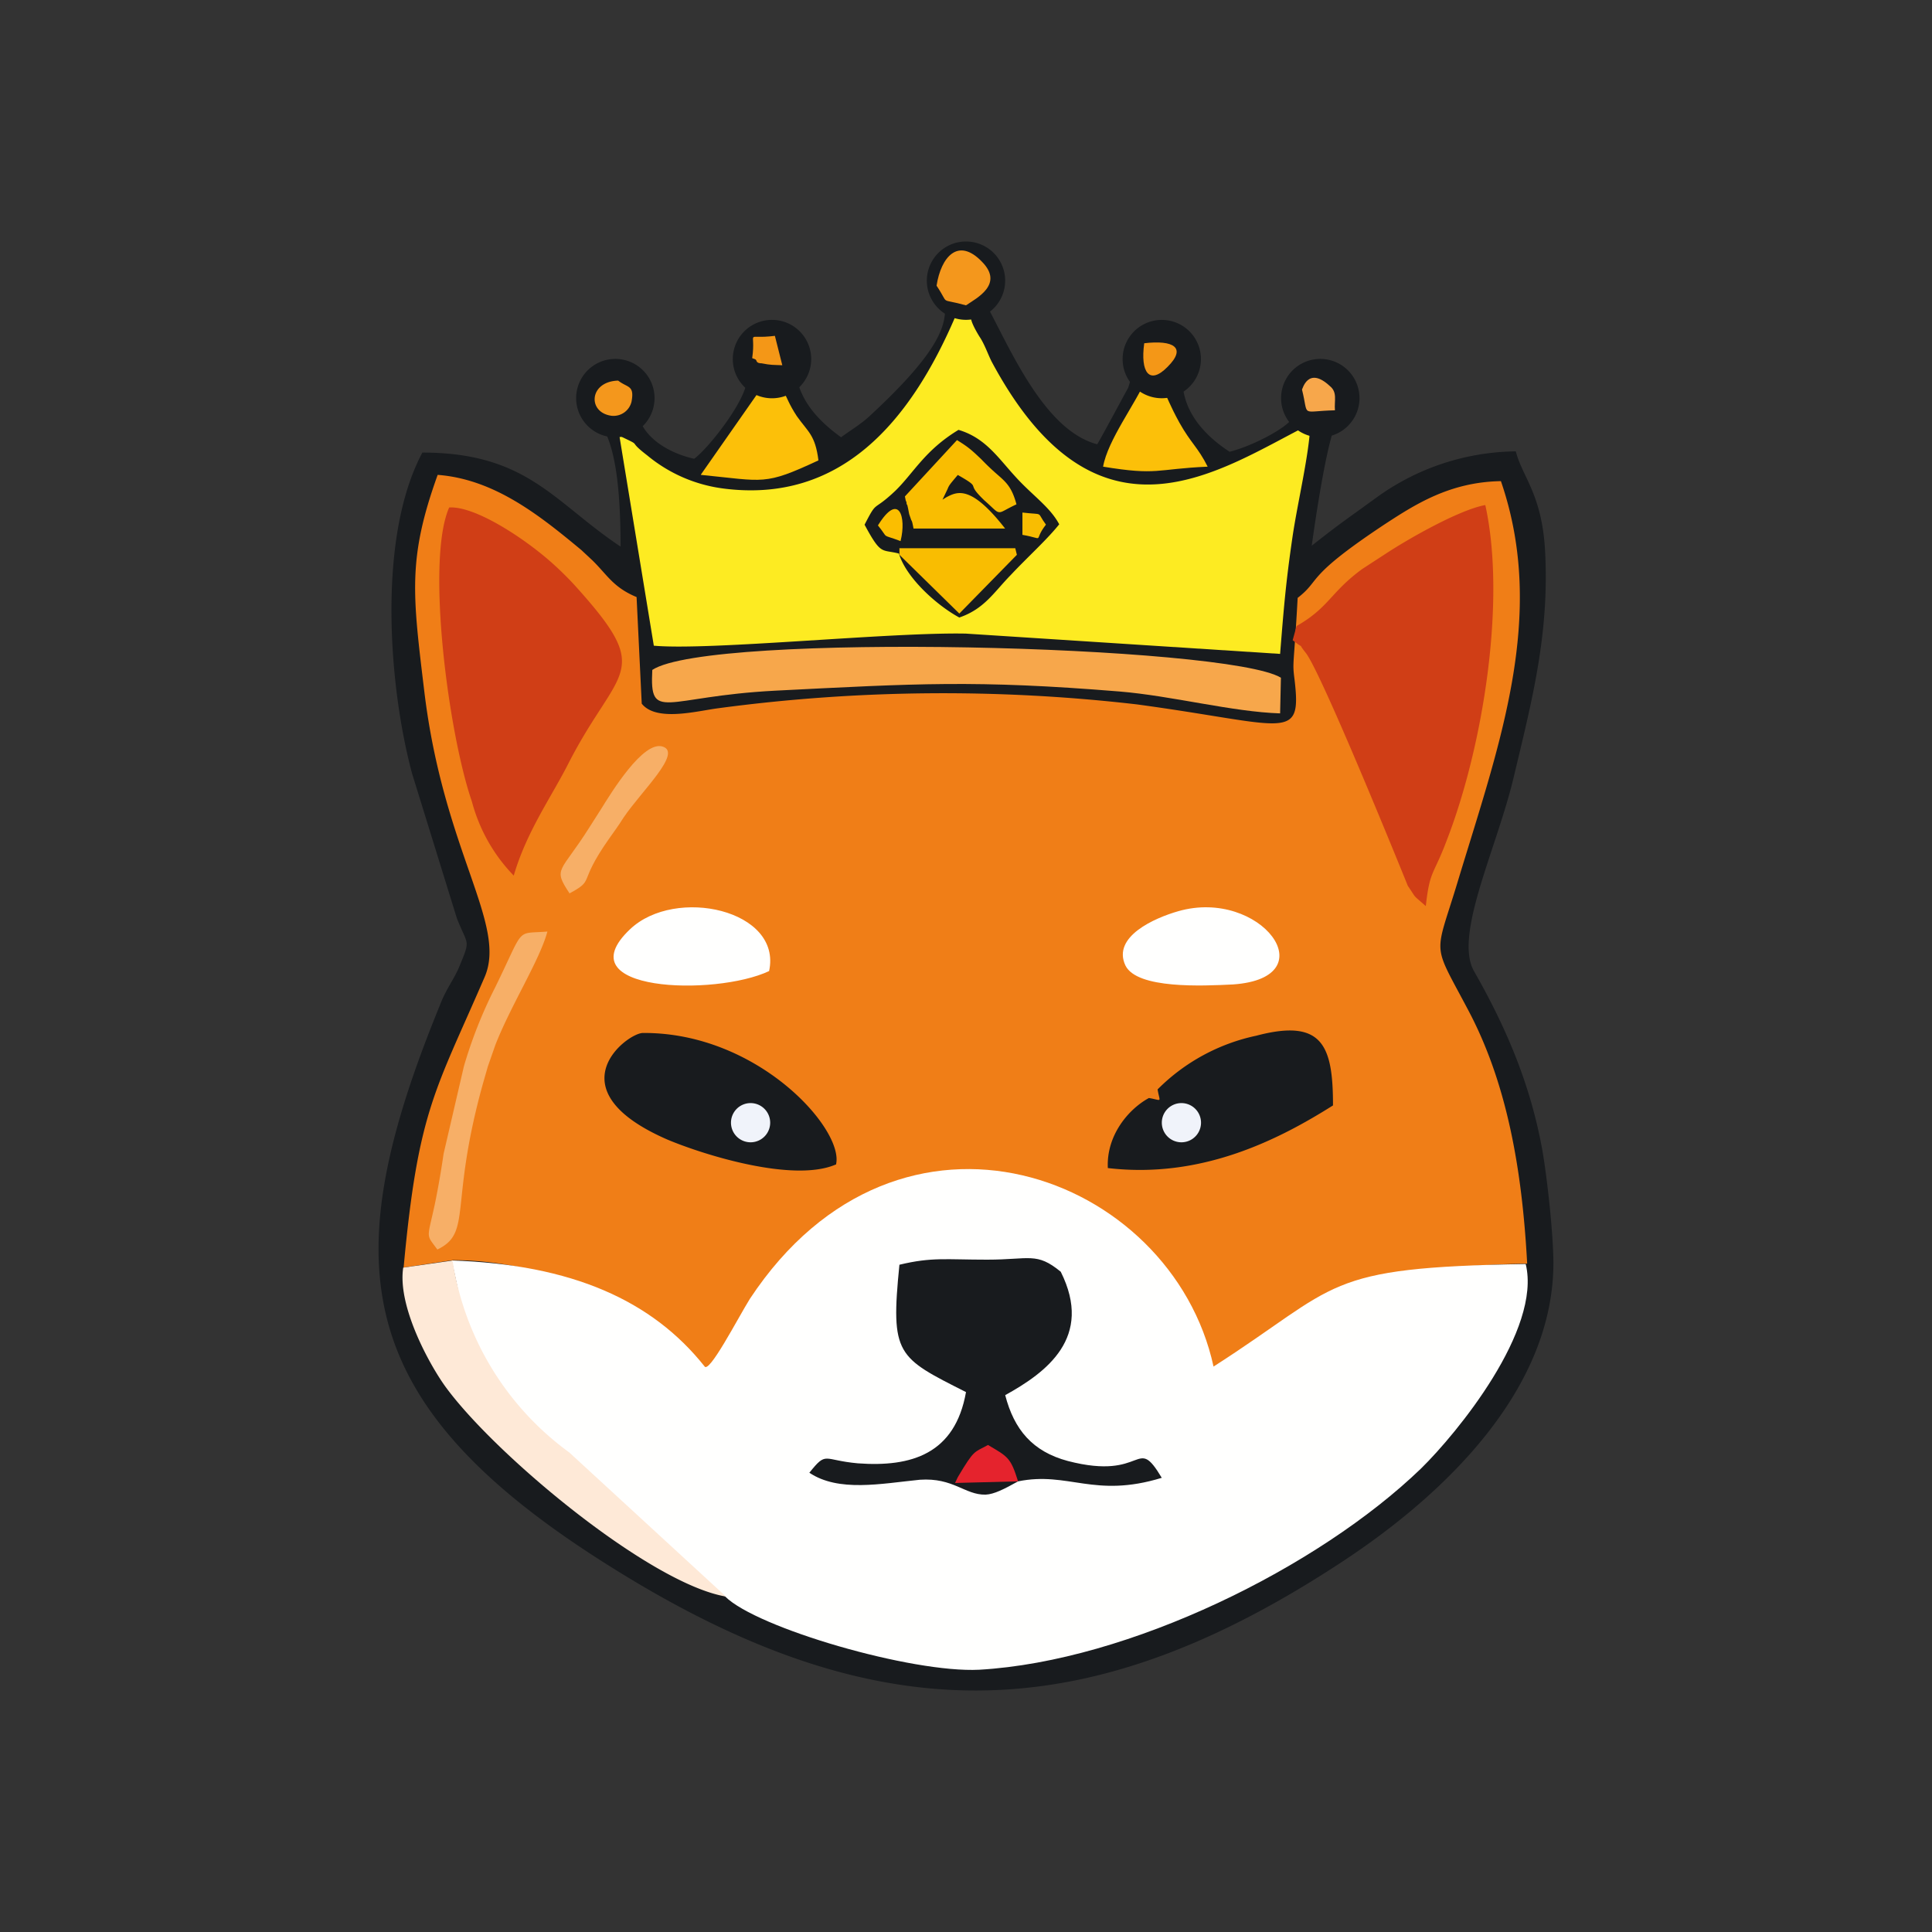 <svg xmlns="http://www.w3.org/2000/svg" width="24" height="24" fill="none" viewBox="0 0 24 24">
    <rect x="0" y="0" width="24" height="24" fill="#333333" stroke="none"/>
    <path fill="#181B1E" d="M7.709 6.79c-.827-.55-1.158-1.168-2.462-1.168-.574 1.075-.408 2.958-.126 3.994l.554 1.79c.137.35.175.253.03.603-.064.156-.166.278-.244.487-1.265 3.099-1.143 4.835 1.873 6.806 3.396 2.214 6.023 2.277 9.326.107 1.07-.7 2.627-2.014 2.637-3.707 0-.36-.073-1.036-.136-1.406-.146-.817-.448-1.528-.851-2.233-.253-.448.287-1.528.496-2.418.229-.958.438-1.766.389-2.773-.034-.73-.282-.939-.365-1.265a3 3 0 0 0-1.712.56l-.268.194c-.219.156-.365.268-.555.418.04-.291.195-1.367.322-1.556.126-.19.145-.078-.088-.438-.185-.268-.097-.214-.35-.151 0 .487.063.38-.175.618-.147.131-.492.301-.73.36-.949-.623-.457-1.353-.457-1.353-.438-.291 0-.19-.628-.043-.175.73-.049.19-.175.603-.01.014-.34.632-.384.7-.648-.17-1.066-1.153-1.363-1.707.22-.326.112 0-.024-.57-.127-.029-.088.01-.243 0h-.112c-.136.01-.068-.15-.131 0-.244.57.505.575-.944 1.917-.112.107-.239.18-.365.273-.638-.462-.545-.822-.638-1.216-.428 0-.68-.273-.612.194l.038.127c.05.219.044-.034.044.165 0 .268-.491.88-.657.997-.33-.073-.647-.277-.695-.559-.088-.487.52-.33-.312-.53a4 4 0 0 0-.364.36c.145.292.457.253.457 1.82"/>
    <path fill="#F07E17" d="M14.273 13.64c.17.029.136.063.107-.107a2.44 2.44 0 0 1 1.226-.667c.827-.219.953.127.953.866-.671.423-1.63.915-2.797.778-.02-.403.253-.73.51-.87m-3.892.827c-.535.228-1.654-.127-2.092-.312-1.426-.622-.496-1.323-.302-1.323 1.43-.01 2.506 1.202 2.399 1.635zm-5.366 1.279.613-.092a4.1 4.1 0 0 1 3.162 1.508c.02-.02.049-.063.053-.054.054.107.818-.486.973-.73 1.864-2.821 4.345-1.41 4.865.974 1.586-1.022 1.752-1.606 4.291-1.655-.063-1.177-.253-2.257-.744-3.171-.448-.847-.404-.623-.112-1.596.51-1.683 1.104-3.284.53-4.953-.637.01-1.07.292-1.45.54-.997.662-.778.681-1.075.91-.048.876-.068.783-.039 1.012.093.788-.092.564-1.96.311-1.73-.2-3.48-.183-5.206.049-.258.034-.763.17-.943-.058l-.064-1.324c-.292-.121-.365-.277-.55-.457l-.136-.127c-.51-.423-1.075-.88-1.785-.934-.375 1.042-.311 1.484-.166 2.69.239 1.99 1.032 2.89.75 3.547-.613 1.42-.827 1.654-1.007 3.61"/>
    <path fill="#FFFFFE" d="M12.647 18.402c-.175.097-.297.16-.404.165-.258.005-.399-.214-.817-.185-.487.049-1.007.156-1.372-.087.219-.273.165-.156.603-.117.667.049 1.207-.117 1.343-.885-.856-.433-.94-.458-.827-1.582.404-.097.57-.063 1.09-.063.53 0 .613-.097.914.15.409.818-.18 1.251-.69 1.533.111.429.34.701.778.818.973.253.837-.34 1.167.209-.841.258-1.158-.083-1.785.044m-7.035-2.744c.22 1.041.39 1.878 1.231 2.52l2.165 1.654c.39.39 2.316.953 3.157.91 1.859-.107 4.214-1.27 5.488-2.5.448-.439 1.499-1.723 1.3-2.54-2.545.043-2.292.258-3.878 1.274-.52-2.393-3.897-3.663-5.76-.841-.151.243-.511.943-.565.836-.647-.812-1.64-1.264-3.138-1.313"/>
    <path fill="#FDEB22" d="M11.173 6.878c-.224-.059-.224.029-.433-.36.165-.321.092-.146.384-.423.229-.224.365-.502.783-.755.331.098.487.341.701.575.214.238.433.379.55.598-.156.195-.39.404-.604.632-.209.214-.326.419-.637.526-.272-.146-.657-.487-.75-.793zM8.998 6.07a1.85 1.85 0 0 1-.958-.413c-.273-.21-.03-.093-.346-.244l.428 2.608c.691.063 2.944-.17 3.878-.15l3.902.252c.048-.603.073-.9.155-1.46.064-.432.21-1.035.22-1.395-1.115.559-2.638 1.693-3.96-.779-.05-.102-.089-.219-.152-.311-.228-.375.049-.16-.292-.258-.569 1.333-1.435 2.33-2.875 2.15"/>
    <path fill="#D03E16" d="m16.106 7.778-.048.175c.194.15.029-.01.165.16.21.278 1.265 2.89 1.265 2.89.122.18.049.097.224.253.049-.452.097-.38.262-.822.448-1.158.74-2.968.477-4.16-.33.059-.987.438-1.25.613l-.277.18c-.4.292-.41.477-.818.71M5.58 6.304c-.292.656-.01 2.807.282 3.653.092.346.27.663.52.92.16-.55.472-.983.681-1.397.623-1.216 1.08-1.1.073-2.213a4 4 0 0 0-.272-.268c-.34-.306-.959-.715-1.284-.695"/>
    <path fill="#F7A74B" d="M8.103 8.322c-.034.657.146.33 1.523.258 1.751-.088 2.49-.136 4.281.01.647.053 1.401.253 1.995.272l.01-.443c-.657-.403-7.098-.569-7.809-.097"/>
    <path fill="#FEE9D7" d="m9.018 19.833-1.946-1.79a3.62 3.62 0 0 1-1.45-2.384l-.613.088c-.073.477.321 1.196.521 1.474.613.846 2.54 2.452 3.488 2.612"/>
    <path fill="#FFFFFE" d="M14.638 11.319c-.292.083-.828.316-.657.676.146.292.958.253 1.338.234 1.177-.083.34-1.202-.681-.91m-5.084.744c.165-.759-1.163-1.055-1.727-.52-.823.778 1.055.837 1.727.52"/>
    <path fill="#F7AF67" d="M5.433 15.522c.437-.21.145-.54.564-2.053l.063-.22.093-.267c.194-.496.554-1.06.647-1.41-.404.033-.273-.074-.647.69a5.7 5.7 0 0 0-.39.983l-.253 1.09c-.024.17-.063.403-.107.617-.097.453-.116.37.03.57"/>
    <path fill="#FCC009" d="M8.707 5.899c.793.078.783.136 1.46-.18-.04-.316-.127-.35-.269-.55-.194-.297-.097-.326-.37-.438-.019.015-.038.015-.038.044l-.783 1.12zm4.996-.102c.681.112.652.029 1.299 0-.122-.243-.205-.287-.35-.545-.244-.443-.117-.39-.419-.535-.126.297-.472.749-.53 1.08"/>
    <path fill="#181B1E" d="M7.622 5.432a.487.487 0 1 0 0-.973.487.487 0 0 0 0 .973m1.946-.485a.487.487 0 1 0 0-.973.487.487 0 0 0 0 .973m6.811.485a.487.487 0 1 0 0-.973.487.487 0 0 0 0 .973m-1.947-.485a.486.486 0 1 0 0-.973.486.486 0 0 0 0 .973M12 3.973A.486.486 0 1 0 12 3a.486.486 0 0 0 0 .973"/>
    <path fill="#F7AF67" d="M7.071 11.1c.331-.18.093-.108.492-.677.102-.146.097-.132.184-.268.22-.326.73-.802.487-.88-.243-.083-.642.574-.769.778l-.146.229c-.355.564-.457.496-.243.817z"/>
    <path fill="#F4971C" d="M11.635 3.55c.17.253.015.146.365.243.136-.092.472-.262.2-.54-.302-.316-.511-.053-.565.292z"/>
    <path fill="#E5232D" d="M12.647 18.403c-.092-.297-.126-.307-.374-.453-.176.098-.166.049-.375.4l-.034.072.778-.02z"/>
    <path fill="#F4971C" d="M7.68 4.728c-.365.01-.385.398-.083.437a.23.23 0 0 0 .248-.175c.039-.209-.049-.17-.166-.262"/>
    <path fill="#F7A74B" d="M16.174 4.84c.088.35-.03.267.409.257-.01-.122.034-.224-.064-.302-.272-.253-.34.044-.345.044"/>
    <path fill="#F49717" d="M14.214 4.264c-.05.36.063.526.291.292.239-.238.073-.335-.291-.292m-4.87.185c.02.01.048.01.053.034.01.03.049.03.063.03.122.024.142.019.258.024l-.092-.365c-.39.049-.229-.093-.282.277"/>
    <path fill="#FBBE00" d="M11.188 6.717c.073-.292-.02-.613-.282-.19.146.18.024.098.282.195z"/>
    <path fill="#F9BD01" d="M12.993 6.517c-.126-.17-.01-.117-.292-.15v.277c.302.053.122.092.292-.127"/>
    <path fill="#F0F3FA" d="M9.324 14.19a.243.243 0 1 0 0-.487.243.243 0 0 0 0 .487m5.352 0a.243.243 0 1 0 0-.487.243.243 0 0 0 0 .487"/>
    <path fill="#F9BD01" d="M11.173 6.805v.087l.744.73.715-.73-.02-.082h-1.44zm1.313-.239c-.428-.55-.598-.457-.73-.389l-.048.03.063-.132c.02-.049.025-.054.127-.175.18.102.184.117.194.146s.025.063.136.17c.117.102.146.146.185.146.034.005.078-.034.214-.097-.058-.214-.126-.273-.243-.375a3 3 0 0 1-.194-.185c-.108-.102-.151-.146-.302-.238l-.647.7.01.049.01.024c0 .01 0 .025.01.034l.009.04.014.072.025.073c.01.015.014.025.029.107z"/>
</svg>
